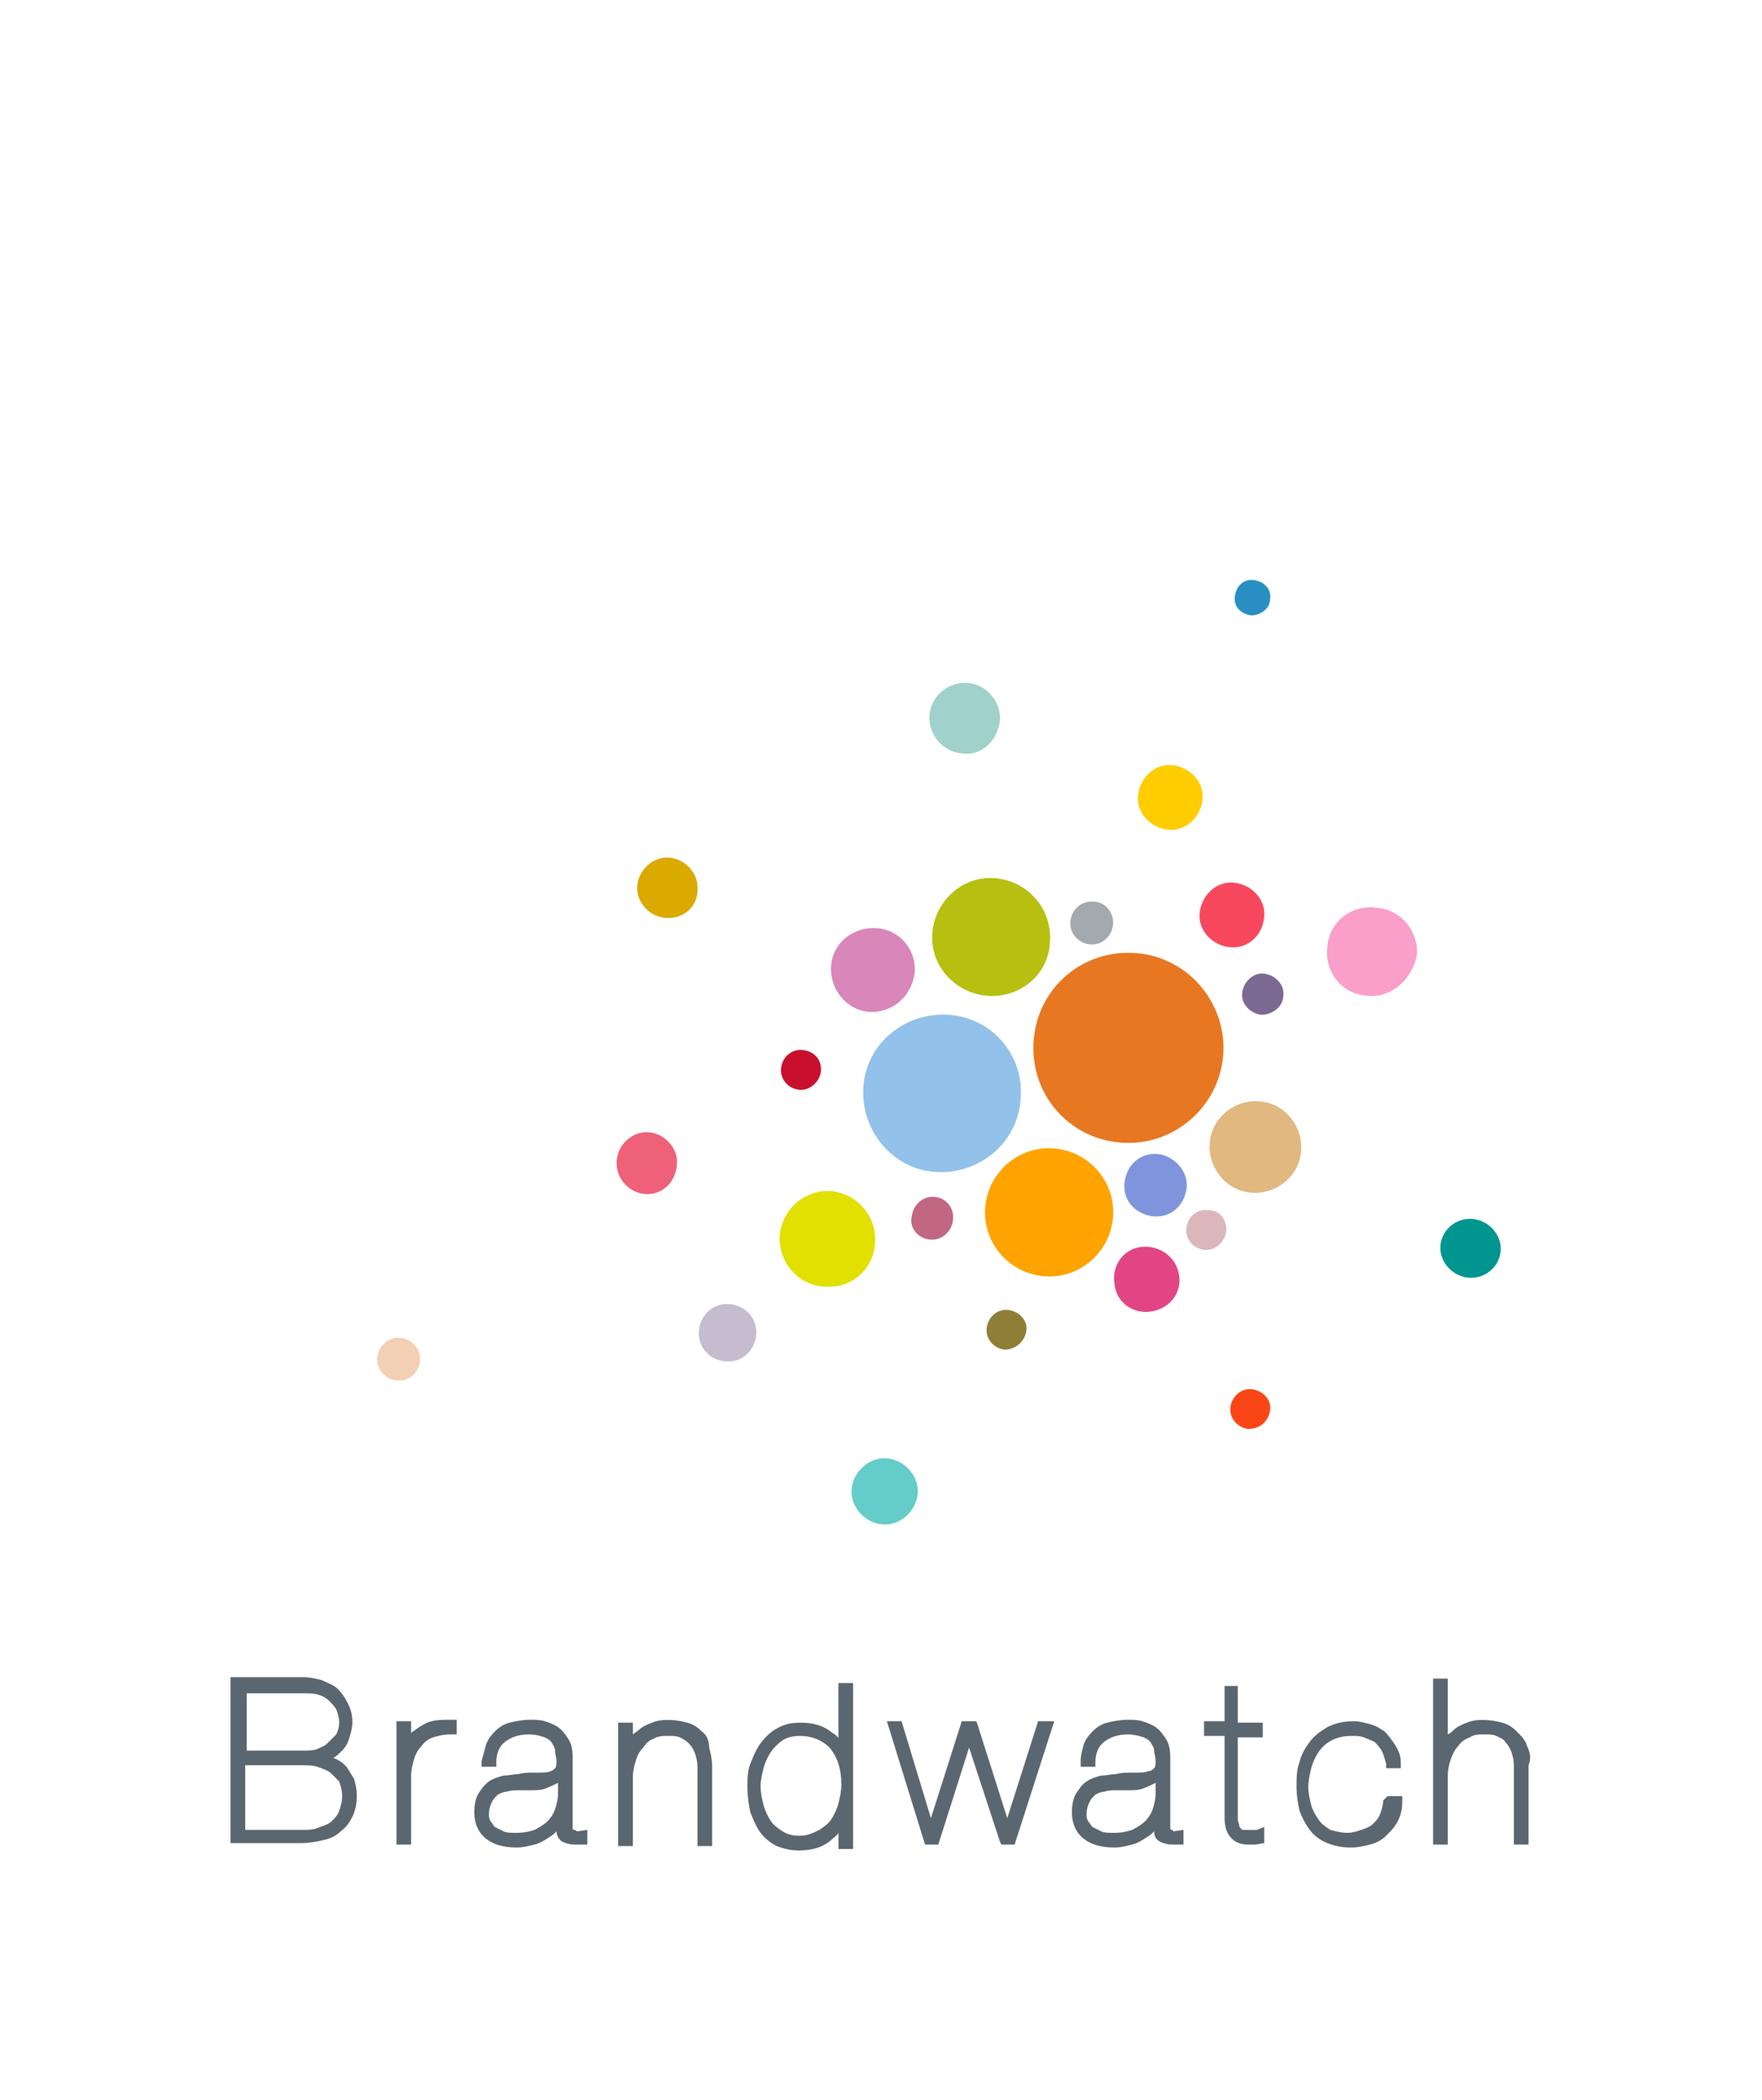 <?xml version="1.0" encoding="UTF-8"?>
<!-- Generator: Adobe Illustrator 18.1.0, SVG Export Plug-In . SVG Version: 6.00 Build 0)  -->
<!DOCTYPE svg PUBLIC "-//W3C//DTD SVG 1.1//EN" "http://www.w3.org/Graphics/SVG/1.1/DTD/svg11.dtd">
<svg version="1.1" id="Layer_1" xmlns="http://www.w3.org/2000/svg" xmlns:xlink="http://www.w3.org/1999/xlink" x="0px" y="0px" width="120px" height="143px" viewBox="0 0 120 143" enable-background="new 0 0 120 143" xml:space="preserve">
<g>
	<rect x="0" fill="none" width="120" height="143"/>
	<path fill="#5B6770" d="M23.5,120.2c-0.2-0.2-0.5-0.4-0.8-0.5c0.2-0.1,0.4-0.3,0.6-0.5c0.2-0.2,0.4-0.5,0.5-0.9   c0.1-0.3,0.2-0.7,0.2-1c0-0.5-0.1-0.9-0.3-1.3c-0.2-0.4-0.4-0.7-0.7-1c-0.3-0.3-0.7-0.4-1.1-0.6c-0.4-0.1-0.8-0.2-1.3-0.2h-4.9   v11.3h4.8c0.5,0,1.1-0.1,1.5-0.2c0.5-0.1,0.9-0.3,1.2-0.6c0.4-0.3,0.6-0.6,0.8-1c0.2-0.4,0.3-0.9,0.3-1.4c0-0.5-0.1-0.9-0.2-1.2   C23.9,120.8,23.7,120.4,23.5,120.2z M20.6,124.6h-3.9v-4.4h3.9c0.3,0,0.7,0,1,0.1c0.3,0.1,0.6,0.2,0.9,0.4c0.2,0.2,0.4,0.4,0.6,0.6   c0.1,0.3,0.2,0.6,0.2,1c0,0.4-0.1,0.7-0.2,1c-0.1,0.3-0.3,0.5-0.5,0.7c-0.2,0.2-0.5,0.3-0.8,0.4C21.4,124.6,21,124.6,20.6,124.6z    M22.3,118.7c-0.2,0.2-0.5,0.3-0.7,0.4c-0.3,0.1-0.6,0.1-0.9,0.1h-3.9v-3.9h3.9c0.3,0,0.7,0,1,0.1c0.3,0.1,0.5,0.2,0.7,0.4   c0.2,0.2,0.4,0.4,0.5,0.6c0.1,0.2,0.2,0.6,0.2,0.9c0,0.3-0.1,0.6-0.2,0.8C22.7,118.3,22.5,118.5,22.3,118.7z"/>
	<path fill="#5B6770" d="M29.4,117.2c-0.4,0.1-0.7,0.3-1,0.5c-0.1,0.1-0.3,0.2-0.4,0.3v-0.8h-1v8.4h1v-4.7c0-0.4,0.1-0.8,0.2-1.1   c0.1-0.4,0.3-0.7,0.5-0.9c0.2-0.3,0.5-0.5,0.8-0.6c0.3-0.1,0.7-0.2,1.2-0.2l0.4,0v-1l-0.5,0C30.2,117.1,29.8,117.1,29.4,117.2z"/>
	<path fill="#5B6770" d="M39.1,124.6C39.1,124.6,39.1,124.6,39.1,124.6c0,0-0.1,0-0.1-0.1v-4.9c0-0.5-0.1-0.9-0.3-1.2   c-0.2-0.3-0.4-0.6-0.7-0.8c-0.3-0.2-0.6-0.3-0.9-0.4c-0.3-0.1-0.7-0.1-1-0.1c-0.5,0-1,0.1-1.4,0.2c-0.4,0.1-0.7,0.3-1,0.6   c-0.3,0.3-0.5,0.6-0.6,0.9c-0.1,0.4-0.2,0.7-0.3,1.1l0,0.4h1l0-0.3c0-0.6,0.2-1.1,0.6-1.4c0.4-0.3,0.9-0.5,1.6-0.5   c0.5,0,0.8,0.1,1.1,0.2c0.2,0.1,0.4,0.2,0.5,0.4c0.1,0.2,0.2,0.3,0.2,0.5c0,0.2,0.1,0.5,0.1,0.7c0,0.2,0,0.4-0.1,0.5   c-0.1,0.1-0.2,0.2-0.3,0.2c-0.2,0.1-0.5,0.1-0.9,0.1l-0.3,0c-0.3,0-0.6,0-1,0.1c-0.3,0-0.6,0.1-1,0.1c-0.4,0.1-0.7,0.2-1,0.4   c-0.3,0.2-0.5,0.5-0.7,0.8c-0.2,0.3-0.3,0.8-0.3,1.3c0,0.8,0.3,1.4,0.8,1.8c0.5,0.4,1.2,0.6,2.1,0.6c0.4,0,0.8-0.1,1.2-0.2   c0.4-0.1,0.7-0.3,1-0.5c0.2-0.1,0.4-0.3,0.5-0.4c0,0.3,0.2,0.6,0.4,0.7c0.2,0.1,0.5,0.2,0.8,0.2H40v-1l-0.7,0.1   C39.2,124.6,39.1,124.6,39.1,124.6z M38,121.4v0.8c0,0.3-0.1,0.7-0.2,1c-0.1,0.3-0.3,0.6-0.5,0.8c-0.2,0.2-0.5,0.4-0.9,0.6   c-0.3,0.1-0.7,0.2-1.2,0.2c-0.4,0-0.7,0-0.9-0.1c-0.2-0.1-0.4-0.2-0.6-0.3c-0.1-0.1-0.2-0.3-0.3-0.4c-0.1-0.2-0.1-0.3-0.1-0.5   c0-0.3,0.1-0.6,0.2-0.8c0.1-0.2,0.2-0.3,0.4-0.5c0.2-0.1,0.4-0.2,0.6-0.2c0.3-0.1,0.6-0.1,0.8-0.1c0.3,0,0.6,0,0.9,0   c0.3,0,0.6,0,0.9-0.1C37.6,121.6,37.8,121.5,38,121.4C38,121.4,38,121.4,38,121.4z"/>
	<path fill="#5B6770" d="M47.8,117.9c-0.3-0.3-0.6-0.5-1-0.6c-0.7-0.2-1.7-0.3-2.4,0c-0.3,0.1-0.7,0.3-0.9,0.5   c-0.1,0.1-0.3,0.2-0.4,0.3v-0.8h-1v8.4h1v-4.7c0-0.4,0.1-0.8,0.2-1.1c0.1-0.4,0.3-0.7,0.5-0.9c0.2-0.3,0.4-0.5,0.7-0.6   c0.3-0.2,0.7-0.2,1-0.2c0.3,0,0.6,0,0.8,0.1c0.2,0.1,0.4,0.2,0.6,0.4c0.2,0.2,0.3,0.4,0.4,0.6c0.1,0.3,0.2,0.6,0.2,1v5.4h1v-5.4   c0-0.5-0.1-0.9-0.2-1.3C48.3,118.5,48.1,118.1,47.8,117.9z"/>
	<path fill="#5B6770" d="M57.2,118.5c-0.1-0.2-0.3-0.4-0.5-0.5c-0.6-0.5-1.3-0.7-2.2-0.7c-0.6,0-1.1,0.1-1.6,0.4   c-0.4,0.2-0.8,0.6-1.1,1c-0.3,0.4-0.5,0.9-0.7,1.4c-0.2,0.5-0.2,1.1-0.2,1.6c0,0.6,0.1,1.2,0.2,1.7c0.2,0.5,0.4,1,0.7,1.4   c0.3,0.4,0.7,0.7,1.1,0.9c0.5,0.2,1,0.3,1.5,0.3c0.9,0,1.6-0.2,2.2-0.7c0.2-0.2,0.4-0.3,0.5-0.5v1.1h1v-11.3h-1V118.5z M54.4,125   c-0.4,0-0.8-0.1-1.1-0.3c-0.3-0.2-0.6-0.4-0.8-0.7c-0.2-0.3-0.4-0.7-0.5-1.1c-0.1-0.4-0.2-0.8-0.2-1.3c0-0.4,0.1-0.8,0.2-1.2   c0.1-0.4,0.3-0.8,0.5-1.1c0.2-0.3,0.5-0.6,0.8-0.8c0.3-0.2,0.7-0.3,1.2-0.3c0.8,0,1.5,0.3,2,0.8c0.5,0.6,0.8,1.4,0.8,2.5   c0,0.5-0.1,0.9-0.2,1.3c-0.1,0.4-0.3,0.8-0.5,1.1c-0.2,0.3-0.5,0.5-0.8,0.7C55.2,124.9,54.9,125,54.4,125z"/>
	<path fill="#5B6770" d="M94.2,122.6c0,0.3-0.1,0.6-0.2,0.9c-0.1,0.3-0.3,0.5-0.5,0.7c-0.2,0.2-0.5,0.3-0.8,0.4   c-0.3,0.1-0.6,0.2-0.9,0.2c-0.5,0-0.8-0.1-1.2-0.2c-0.3-0.2-0.6-0.4-0.8-0.7c-0.2-0.3-0.4-0.6-0.5-1c-0.1-0.4-0.2-0.8-0.2-1.2   c0-0.4,0.1-0.9,0.2-1.3c0.1-0.4,0.3-0.8,0.5-1.1c0.2-0.3,0.5-0.6,0.9-0.8c0.4-0.2,0.8-0.3,1.4-0.3c0.3,0,0.5,0,0.8,0.1   c0.2,0.1,0.5,0.2,0.7,0.3c0.2,0.2,0.3,0.3,0.5,0.6c0.1,0.2,0.2,0.5,0.3,0.9l0,0.3h1l0-0.4c0-0.5-0.2-0.9-0.4-1.2   c-0.2-0.3-0.4-0.6-0.7-0.9c-0.3-0.2-0.6-0.4-1-0.5c-0.4-0.1-0.7-0.2-1.1-0.2c-0.6,0-1.2,0.1-1.8,0.4c-0.5,0.3-0.9,0.6-1.2,1   c-0.3,0.4-0.6,0.9-0.7,1.4c-0.2,0.5-0.2,1.1-0.2,1.7c0,0.6,0.1,1.1,0.2,1.6c0.2,0.5,0.4,0.9,0.7,1.3c0.3,0.4,0.7,0.7,1.2,0.9   c0.5,0.2,1,0.3,1.6,0.3c0.5,0,0.9-0.1,1.3-0.2c0.4-0.1,0.8-0.3,1.1-0.6c0.3-0.3,0.6-0.6,0.8-1c0.2-0.4,0.3-0.8,0.3-1.3l0-0.4h-1   L94.2,122.6z"/>
	<path fill="#5B6770" d="M104,118.9c-0.1-0.4-0.4-0.7-0.7-1c-0.3-0.3-0.6-0.5-1-0.6c-0.7-0.2-1.7-0.3-2.4,0   c-0.3,0.1-0.7,0.3-0.9,0.5c-0.1,0.1-0.2,0.2-0.4,0.3v-3.8h-1v11.3h1v-4.7c0-0.4,0.1-0.8,0.2-1.1c0.1-0.3,0.3-0.7,0.5-0.9   c0.2-0.3,0.5-0.5,0.8-0.6c0.3-0.2,0.6-0.2,1-0.2c0.3,0,0.6,0,0.8,0.1c0.2,0.1,0.5,0.2,0.6,0.4c0.2,0.2,0.3,0.4,0.4,0.6   c0.1,0.3,0.2,0.6,0.2,1v5.4h1v-5.4C104.3,119.7,104.2,119.3,104,118.9z"/>
	<polygon fill="#5B6770" points="68.6,123.8 66.5,117.2 65.5,117.2 63.4,123.8 61.4,117.2 60.4,117.2 63,125.6 63.9,125.6 66,119    68.1,125.4 68.2,125.6 69.1,125.6 71.8,117.2 70.7,117.2  "/>
	<path fill="#5B6770" d="M79.8,124.6C79.8,124.6,79.8,124.6,79.8,124.6c0,0-0.1,0-0.1-0.1v-4.9c0-0.5-0.1-0.9-0.3-1.2   c-0.2-0.3-0.4-0.6-0.7-0.8c-0.3-0.2-0.6-0.3-0.9-0.4c-0.3-0.1-0.7-0.1-1-0.1c-0.5,0-1,0.1-1.4,0.2c-0.4,0.1-0.7,0.3-1,0.6   c-0.3,0.3-0.5,0.6-0.6,0.9c-0.1,0.4-0.2,0.7-0.2,1.1l0,0.4h1l0-0.3c0-0.6,0.2-1.1,0.6-1.4c0.4-0.3,0.9-0.5,1.6-0.5   c0.4,0,0.8,0.1,1.1,0.2c0.2,0.1,0.4,0.2,0.5,0.4c0.1,0.2,0.2,0.3,0.2,0.5c0,0.2,0.1,0.4,0.1,0.7c0,0.2,0,0.4-0.1,0.5   c-0.1,0.1-0.2,0.2-0.4,0.2c-0.2,0.1-0.5,0.1-0.8,0.1l-0.4,0c-0.3,0-0.6,0-1,0.1c-0.3,0-0.6,0.1-1,0.1c-0.4,0.1-0.7,0.2-1,0.4   c-0.3,0.2-0.5,0.5-0.7,0.8c-0.2,0.3-0.3,0.8-0.3,1.3c0,0.8,0.3,1.4,0.8,1.8c0.5,0.4,1.2,0.6,2.1,0.6c0.4,0,0.8-0.1,1.2-0.2   c0.4-0.1,0.7-0.3,1-0.5c0.2-0.1,0.4-0.3,0.5-0.4c0,0.4,0.2,0.6,0.4,0.7c0.2,0.1,0.5,0.2,0.8,0.2h0.8v-1l-0.7,0.1   C79.9,124.6,79.8,124.6,79.8,124.6z M78.7,121.4v0.8c0,0.3-0.1,0.7-0.2,1c-0.1,0.3-0.3,0.6-0.5,0.8c-0.2,0.2-0.5,0.4-0.9,0.6   c-0.3,0.1-0.7,0.2-1.2,0.2c-0.4,0-0.7,0-0.9-0.1c-0.2-0.1-0.4-0.2-0.6-0.3c-0.1-0.1-0.2-0.3-0.3-0.4c-0.1-0.2-0.1-0.3-0.1-0.5   c0-0.3,0.1-0.6,0.2-0.8c0.1-0.2,0.2-0.3,0.4-0.5c0.2-0.1,0.4-0.2,0.6-0.2c0.3-0.1,0.6-0.1,0.8-0.1c0.3,0,0.6,0,0.9,0   c0.3,0,0.6,0,0.9-0.1C78.3,121.6,78.5,121.5,78.7,121.4C78.7,121.4,78.7,121.4,78.7,121.4z"/>
	<path fill="#5B6770" d="M84.4,114.8h-1v2.4H82v1h1.4v5.6c0,0.7,0.2,1.1,0.5,1.4c0.3,0.3,0.7,0.4,1.1,0.4c0.2,0,0.4,0,0.5,0l0.6-0.1   v-1.1l-0.5,0.2c0,0,0,0-0.2,0c-0.2,0-0.5,0-0.7,0c-0.1,0-0.1,0-0.2-0.1c0,0-0.1-0.1-0.1-0.2c0-0.1-0.1-0.2-0.1-0.5v-5.5h1.7v-1   h-1.7V114.8z"/>
	<g>
		<path fill-rule="evenodd" clip-rule="evenodd" fill="#E1B87F" d="M88.6,78.5c-0.2,1.7-1.8,2.9-3.5,2.7c-1.7-0.2-2.9-1.8-2.7-3.5    c0.2-1.7,1.8-2.9,3.5-2.7C87.6,75.2,88.8,76.8,88.6,78.5z"/>
		<path fill-rule="evenodd" clip-rule="evenodd" fill="#8094DD" d="M80.8,81c-0.2,1.2-1.2,2-2.4,1.8c-1.2-0.2-2-1.2-1.8-2.4    c0.2-1.2,1.2-2,2.4-1.8C80.1,78.8,81,79.9,80.8,81z"/>
		<path fill-rule="evenodd" clip-rule="evenodd" fill="#A2AAAD" d="M75.8,63c-0.1,0.8-0.8,1.4-1.6,1.3c-0.8-0.1-1.4-0.8-1.3-1.6    c0.1-0.8,0.8-1.4,1.6-1.3C75.3,61.4,75.9,62.2,75.8,63z"/>
		<path fill-rule="evenodd" clip-rule="evenodd" fill="#C8102E" d="M55.9,73c-0.1,0.7-0.8,1.3-1.5,1.2c-0.8-0.1-1.3-0.8-1.2-1.5    c0.1-0.8,0.8-1.3,1.5-1.2C55.5,71.6,56,72.2,55.9,73z"/>
		<path fill-rule="evenodd" clip-rule="evenodd" fill="#DBB7BB" d="M83.5,83.9c-0.1,0.7-0.8,1.3-1.5,1.2c-0.8-0.1-1.3-0.8-1.2-1.5    c0.1-0.8,0.8-1.3,1.5-1.2C83.1,82.4,83.6,83.1,83.5,83.9z"/>
		<path fill-rule="evenodd" clip-rule="evenodd" fill="#C16784" d="M64.9,83.1c-0.1,0.8-0.8,1.4-1.6,1.3c-0.8-0.1-1.4-0.8-1.2-1.6    c0.1-0.8,0.8-1.4,1.6-1.3C64.5,81.6,65,82.3,64.9,83.1z"/>
		<path fill-rule="evenodd" clip-rule="evenodd" fill="#A0D1CA" d="M65.5,51.3c-1.3-0.1-2.3-1.3-2.2-2.6c0.1-1.3,1.3-2.3,2.6-2.2    c1.3,0.1,2.3,1.3,2.2,2.6C67.9,50.5,66.8,51.5,65.5,51.3z"/>
		<path fill-rule="evenodd" clip-rule="evenodd" fill="#92C1E9" d="M63.7,79.8c-2.9-0.2-5.1-2.8-4.9-5.8c0.2-3,2.9-5.1,5.8-4.9    c3,0.2,5.2,2.8,4.9,5.8C69.3,77.8,66.7,80,63.7,79.8z"/>
		<path fill-rule="evenodd" clip-rule="evenodd" fill="#B7BF10" d="M67.2,67.8c-2.2-0.2-3.9-2.1-3.7-4.3c0.2-2.2,2.1-3.9,4.3-3.7    c2.2,0.2,3.9,2.1,3.7,4.4C71.4,66.4,69.4,68,67.2,67.8z"/>
		<path fill-rule="evenodd" clip-rule="evenodd" fill="#E1E000" d="M56.1,87.6c-1.8-0.1-3.1-1.7-3-3.5c0.2-1.8,1.7-3.1,3.5-3    c1.8,0.2,3.1,1.7,3,3.5C59.5,86.5,57.9,87.8,56.1,87.6z"/>
		<path fill-rule="evenodd" clip-rule="evenodd" fill="#E24585" d="M80.3,86.8c0.2,1.2-0.6,2.3-1.9,2.5c-1.2,0.2-2.4-0.6-2.5-1.9    c-0.2-1.2,0.6-2.4,1.9-2.5C79,84.8,80.1,85.6,80.3,86.8z"/>
		<path fill-rule="evenodd" clip-rule="evenodd" fill="#7C6992" d="M85.9,69.1c-0.8-0.1-1.4-0.8-1.3-1.5c0.1-0.8,0.8-1.4,1.5-1.3    c0.8,0.1,1.4,0.8,1.3,1.5C87.4,68.5,86.7,69.1,85.9,69.1z"/>
		<path fill-rule="evenodd" clip-rule="evenodd" fill="#8F7E35" d="M68.4,91.9c-0.7-0.1-1.3-0.7-1.2-1.5c0.1-0.7,0.7-1.3,1.5-1.2    c0.7,0.1,1.3,0.7,1.2,1.4C69.8,91.4,69.1,91.9,68.4,91.9z"/>
		<path fill-rule="evenodd" clip-rule="evenodd" fill="#64CCC9" d="M60.1,103.8c-1.2-0.1-2.2-1.2-2.1-2.4c0.1-1.2,1.2-2.2,2.4-2.1    c1.2,0.1,2.2,1.2,2.1,2.4C62.4,102.9,61.3,103.9,60.1,103.8z"/>
		<path fill-rule="evenodd" clip-rule="evenodd" fill="#EF6079" d="M43.9,81.3c-1.1-0.1-2-1.1-1.9-2.3c0.1-1.1,1.1-2,2.2-1.9    c1.1,0.1,2,1.1,1.9,2.2C46,80.6,45,81.4,43.9,81.3z"/>
		<path fill-rule="evenodd" clip-rule="evenodd" fill="#F99FC9" d="M93.1,67.8c-1.7-0.1-2.9-1.6-2.7-3.3c0.1-1.7,1.6-2.9,3.3-2.7    c1.7,0.1,2.9,1.6,2.8,3.2C96.2,66.7,94.7,68,93.1,67.8z"/>
		<path fill-rule="evenodd" clip-rule="evenodd" fill="#298FC2" d="M85.2,41.9c-0.7-0.1-1.2-0.6-1.1-1.3c0.1-0.7,0.6-1.2,1.3-1.1    c0.7,0.1,1.2,0.6,1.1,1.3C86.5,41.4,85.9,41.9,85.2,41.9z"/>
		<path fill-rule="evenodd" clip-rule="evenodd" fill="#C6BCD0" d="M49.4,92.7c-1.1-0.1-1.9-1-1.8-2.1c0.1-1.1,1-1.9,2.1-1.8    c1.1,0.1,1.9,1,1.8,2.1C51.4,92,50.5,92.8,49.4,92.7z"/>
		<path fill-rule="evenodd" clip-rule="evenodd" fill="#D986BA" d="M59.2,68.9c-1.5-0.1-2.7-1.5-2.6-3.1c0.1-1.6,1.5-2.7,3.1-2.6    c1.6,0.1,2.7,1.5,2.6,3C62.1,67.9,60.7,69,59.2,68.9z"/>
		<path fill-rule="evenodd" clip-rule="evenodd" fill="#00968F" d="M100,87c-1.1-0.1-2-1.1-1.9-2.2c0.1-1.1,1.1-1.9,2.2-1.8    c1.1,0.1,2,1.1,1.9,2.2C102.1,86.3,101.1,87.1,100,87z"/>
		<path fill-rule="evenodd" clip-rule="evenodd" fill="#FA4616" d="M85,97.3c-0.7-0.1-1.3-0.7-1.2-1.5c0.1-0.7,0.7-1.3,1.5-1.2    c0.7,0.1,1.3,0.7,1.2,1.4C86.4,96.8,85.8,97.3,85,97.3z"/>
		<path fill-rule="evenodd" clip-rule="evenodd" fill="#FFA300" d="M71.1,86.9c-2.4-0.2-4.2-2.3-4-4.7c0.2-2.4,2.3-4.2,4.7-4    c2.4,0.2,4.2,2.3,4,4.7C75.6,85.3,73.5,87.1,71.1,86.9z"/>
		<path fill-rule="evenodd" clip-rule="evenodd" fill="#E87722" d="M76.3,77.8c-3.6-0.3-6.2-3.4-5.9-7c0.3-3.6,3.4-6.2,7-5.9    c3.6,0.3,6.2,3.5,5.9,7C83,75.4,79.9,78.1,76.3,77.8z"/>
		<path fill-rule="evenodd" clip-rule="evenodd" fill="#DAAA00" d="M45.3,62.5c-1.1-0.1-2-1.1-1.9-2.2c0.1-1.1,1.1-2,2.2-1.9    c1.1,0.1,2,1.1,1.9,2.2C47.5,61.8,46.5,62.6,45.3,62.5z"/>
		<path fill-rule="evenodd" clip-rule="evenodd" fill="#F3CFB3" d="M27,94c-0.8-0.1-1.4-0.8-1.3-1.6c0.1-0.8,0.8-1.4,1.6-1.3    c0.8,0.1,1.4,0.8,1.3,1.6C28.5,93.5,27.8,94.1,27,94z"/>
		<path fill-rule="evenodd" clip-rule="evenodd" fill="#FFCD00" d="M79.6,56.5c-1.2-0.1-2.2-1.1-2.1-2.3c0.1-1.2,1.1-2.2,2.3-2.1    c1.2,0.1,2.2,1.1,2.1,2.3C81.8,55.6,80.8,56.6,79.6,56.5z"/>
		<path fill-rule="evenodd" clip-rule="evenodd" fill="#F8485E" d="M83.8,64.5c-1.2-0.1-2.2-1.1-2.1-2.3c0.1-1.2,1.1-2.2,2.3-2.1    c1.2,0.1,2.2,1.1,2.1,2.3C86,63.7,85,64.6,83.8,64.5z"/>
	</g>
</g>
</svg>